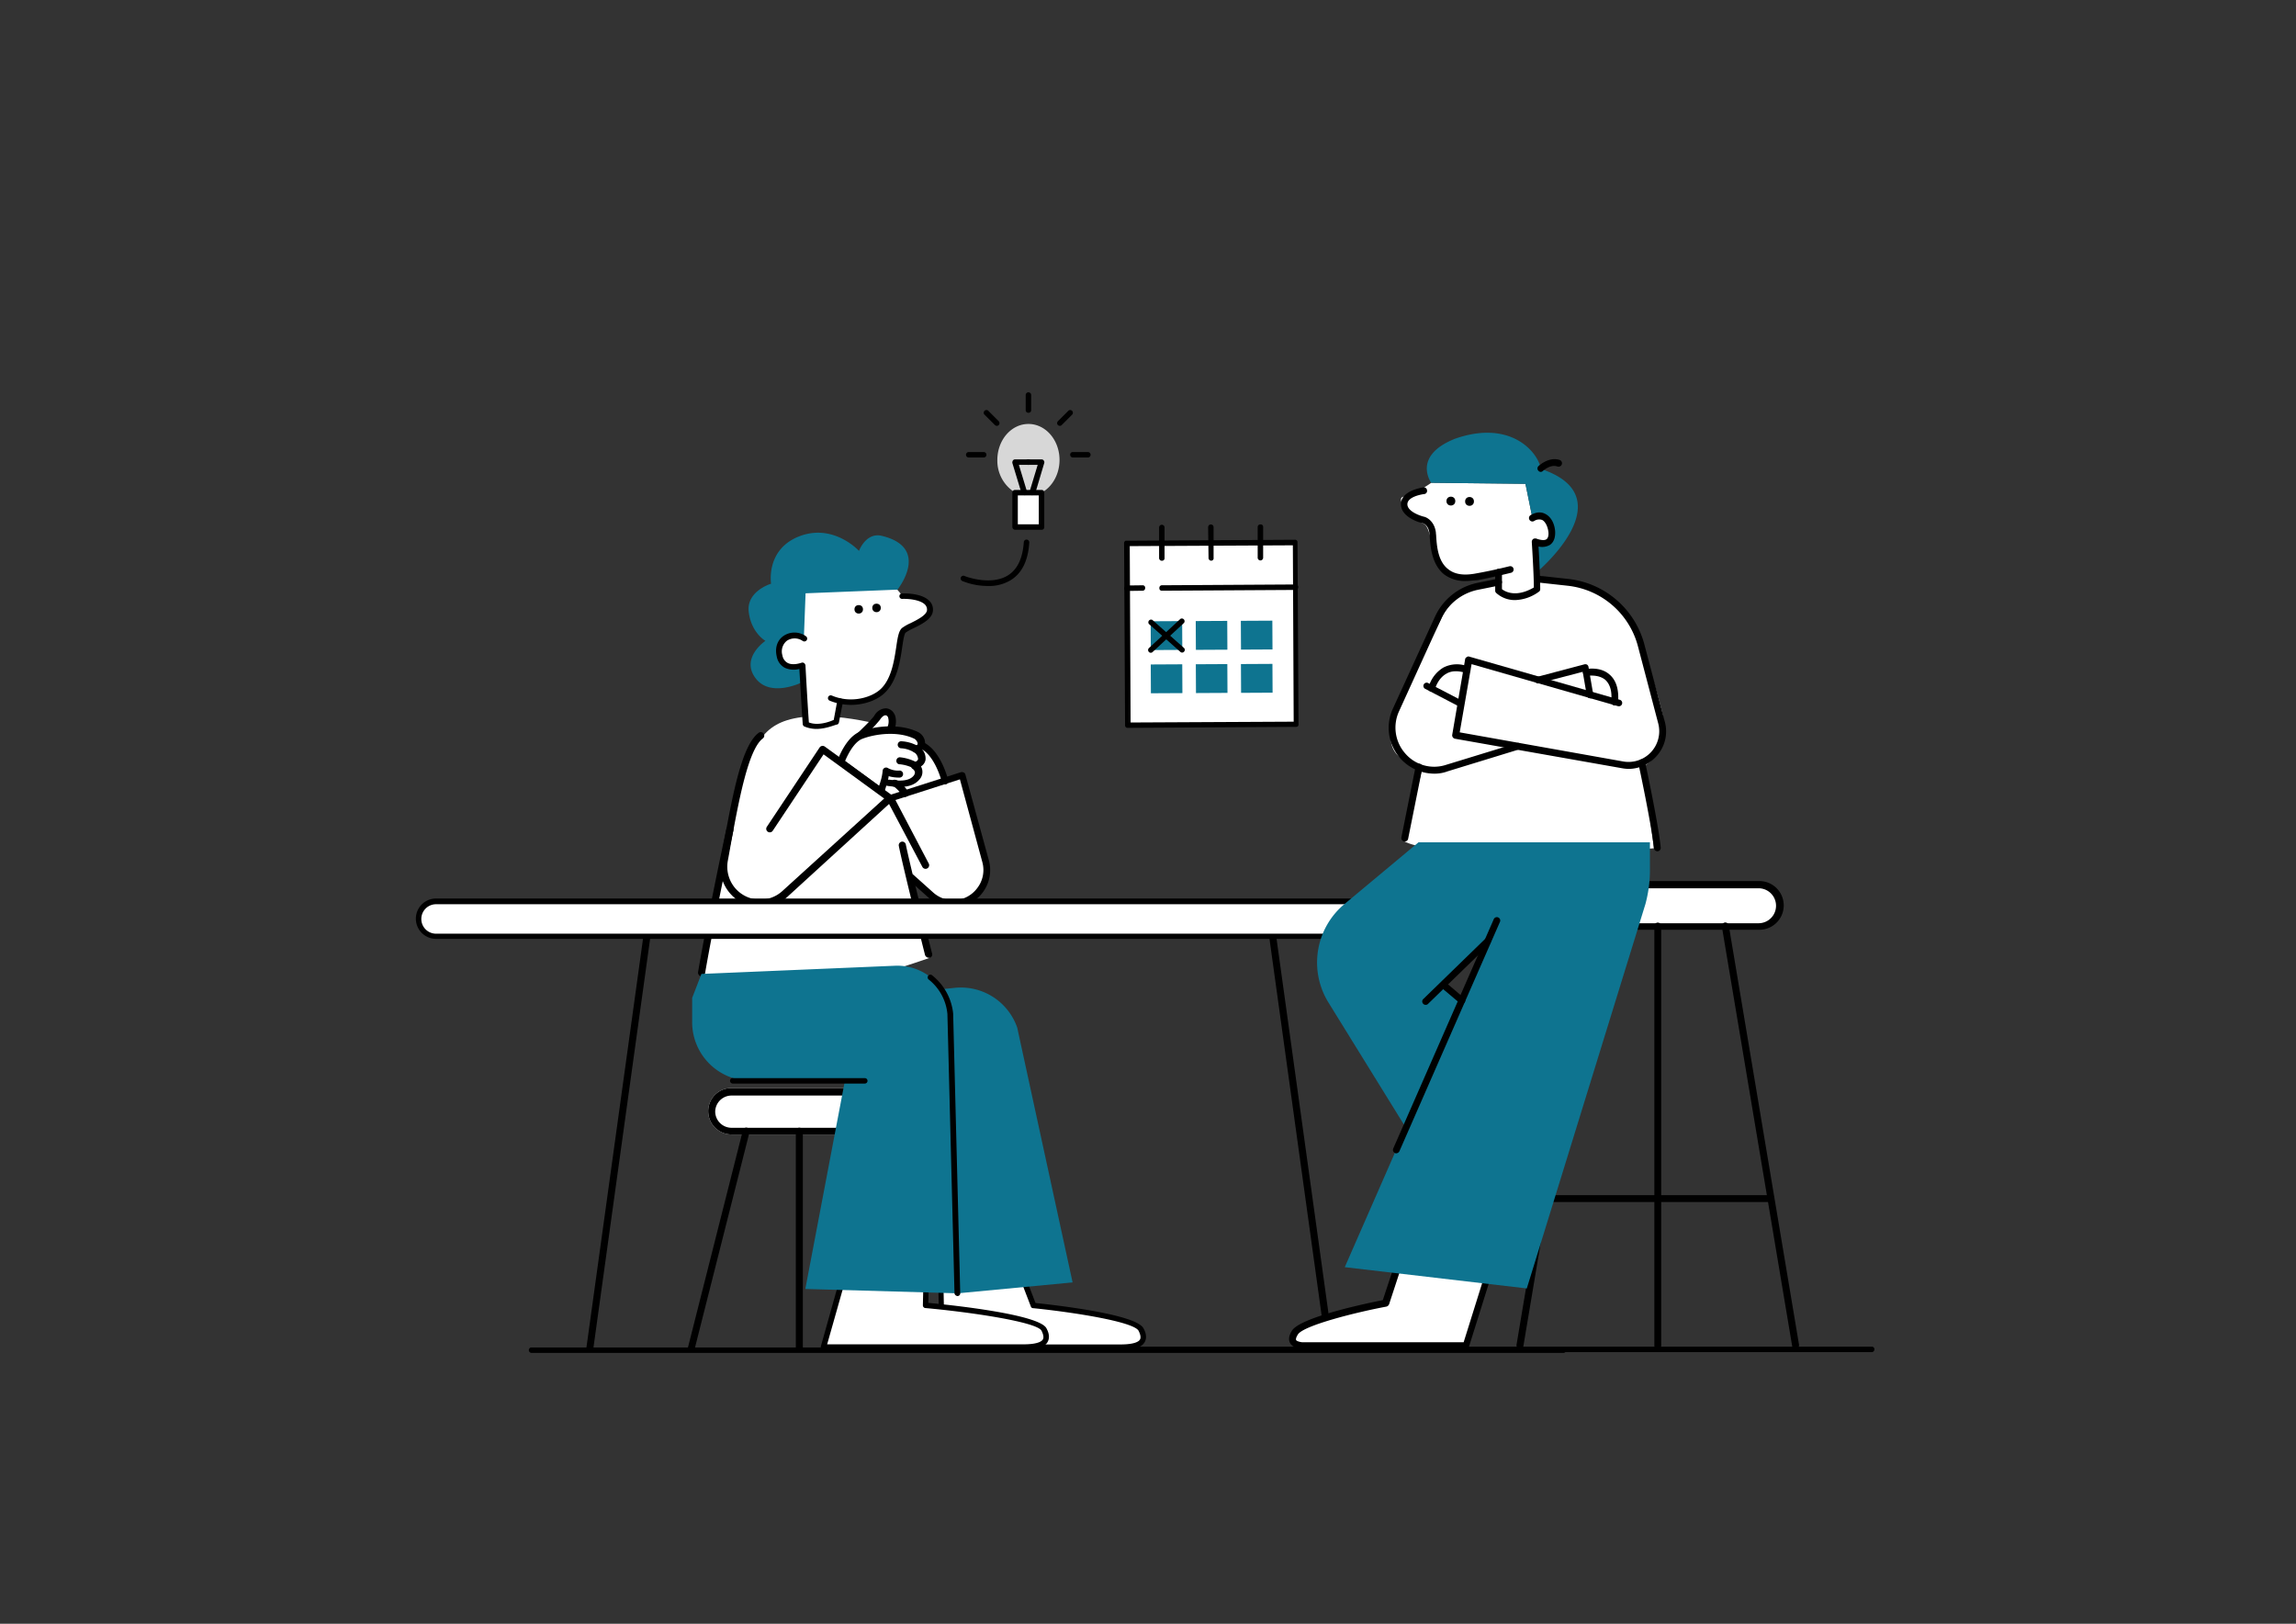 <svg xmlns="http://www.w3.org/2000/svg" viewBox="0 0 841.9 595.3"><rect x="0" y="0" width="841.9" height="595.3" fill="#333333" stroke="none"/><g id="Layer_22" data-name="Layer 22"><path d="M686.21,495.71H307.91a1,1,0,0,1,0-2h378.4a.94.94,0,0,1,1,1A1,1,0,0,1,686.21,495.71Z"/><path d="M256.77,362.88s9.73-65.26,15-76.61S278,264.92,294,262.92s36.49,4.91,36.49,4.91,9.13,3.73,11.82,8.91,7.07,14.66,6.88,19.42-2.68,26.41-8.94,26.08-7.19-1.41-7.19-1.41l7.84,30.32S281.56,372.85,256.77,362.88Z" fill="#fff"/><path d="M259.68,407.43a8.56,8.56,0,0,0,8.48,8.48h49.73a8.48,8.48,0,0,0,0-17H268.16A8.47,8.47,0,0,0,259.68,407.43Z" fill="#fff"/><path d="M259.68,407.43a8.56,8.56,0,0,0,8.48,8.48h49.73a8.48,8.48,0,0,0,0-17H268.16A8.47,8.47,0,0,0,259.68,407.43Zm2.57.13a6,6,0,0,1,5.91-5.91h49.73a5.91,5.91,0,1,1,0,11.82H268.16A6,6,0,0,1,262.25,407.56Z"/><path d="M332.66,495.69h.26a1.21,1.21,0,0,0,.9-1.54l-20.17-79.78a1.26,1.26,0,1,0-2.44.64l20.17,79.79A1.55,1.55,0,0,0,332.66,495.69Z"/><path d="M253.39,495.69a1.36,1.36,0,0,0,1.29-1L274.85,415a1.26,1.26,0,1,0-2.44-.64l-20.18,79.78a1.32,1.32,0,0,0,.9,1.54Z"/><path d="M293.09,495.69a1.22,1.22,0,0,0,1.29-1.28V414.62a1.29,1.29,0,0,0-2.57,0v79.79A1.21,1.21,0,0,0,293.09,495.69Z"/><path d="M212.28,332.65H491.6a1.29,1.29,0,0,0,0-2.57H212.28a1.22,1.22,0,0,0-1.29,1.29A1.28,1.28,0,0,0,212.28,332.65Z"/><path d="M487.61,495.69h.13a1.5,1.5,0,0,0,1.16-1.41L466.28,331.11a1.29,1.29,0,1,0-2.56.26l22.61,163.3A1.24,1.24,0,0,0,487.61,495.69Z"/><path d="M216.26,495.69a1.35,1.35,0,0,0,1.28-1.15l22.62-163.17a1.29,1.29,0,1,0-2.57-.26L215,494.28a1.22,1.22,0,0,0,1.16,1.41Z"/><path d="M314.68,270.21s5.52-5,6.93-7.07,3.73-3.08,5.14-.9a6.06,6.06,0,0,1-.38,5.53C325.21,269.05,317.76,271.75,314.68,270.21Z" fill="#fff"/><path d="M314.29,271.49a2,2,0,0,1-.77-1,1.29,1.29,0,0,1,.39-1.16c1.41-1.41,5.52-5.27,6.68-6.94a5.09,5.09,0,0,1,4.11-2.7h0a3.63,3.63,0,0,1,3.08,1.8c1.16,1.67.9,5.27-.38,7.07-1.16,1.41-6.3,3.47-10.28,3.47A7.84,7.84,0,0,1,314.29,271.49Zm10.41-9.25c-.64,0-1.42.65-2.06,1.67a50.36,50.36,0,0,1-5.27,5.53c3.09-.13,7.2-1.67,7.84-2.44a5.3,5.3,0,0,0,.39-4.11c-.39-.65-.77-.65-.9-.65Z"/><path d="M330.22,283.7a10.09,10.09,0,0,1-5.14-1.16,73,73,0,0,1-2.05,7.71l-14.65-10.79s2.7-8,7.45-9.76,13.62-3.09,20.17,0c2.19,1.28,3,4.11,0,5,1.8,1.28,3.86,4.62-.38,6,1.8,1.42,1.67,3.09.51,4.37-3.08,3.47-9.63,1.67-11.95,1.67" fill="#fff"/><path d="M322.26,291l-14.65-10.79a1.22,1.22,0,0,1-.51-1.41c.12-.26,2.95-8.48,8.22-10.54,5.65-2.18,14.65-3.08,21.33.13a4.67,4.67,0,0,1,2.57,4.37,2.68,2.68,0,0,1-1,2.05,5.22,5.22,0,0,1,1.16,3.73,3.54,3.54,0,0,1-1.68,2.44,4.07,4.07,0,0,1-.64,4.88c-2.82,3.34-8.09,2.7-11.18,2.32-.38,0-.64-.13-.89-.13-.39,1.41-.78,2.44-.78,2.57a1.11,1.11,0,0,1-.77.9H323A.92.92,0,0,1,322.26,291Zm.64-4.62a18.36,18.36,0,0,0,.77-4,1.35,1.35,0,0,1,.77-.9,1.27,1.27,0,0,1,1.16.12,7.85,7.85,0,0,0,4.37.9,1.29,1.29,0,0,1,0,2.57,13.55,13.55,0,0,1-4.12-.51,4.47,4.47,0,0,1-.25,1.28h.51c2.7.39,6.94.9,8.87-1.41a2,2,0,0,0,.51-1.28,1.85,1.85,0,0,0-.9-1.29,1.31,1.31,0,0,1-.51-1.28,1.46,1.46,0,0,1,.9-1c.77-.26,1.54-.64,1.67-1.29a3.34,3.34,0,0,0-1.54-2.57,1.21,1.21,0,0,1-.52-1.28,1.26,1.26,0,0,1,.9-1c.39-.13,1-.26,1-.77s-.39-1.28-1.16-1.8c-6.29-3.08-14.9-1.67-19.14,0-3,1.16-5.27,5.65-6.3,8.1l12.47,9.12c.12-.52.38-1,.51-1.67Z"/><path d="M336,276a1.36,1.36,0,0,0,1.16-.64,1.3,1.3,0,0,0-.51-1.8,13.56,13.56,0,0,0-6.3-1.8,1.29,1.29,0,0,0,0,2.57,10,10,0,0,1,4.88,1.54A2.27,2.27,0,0,0,336,276Z"/><path d="M335.62,282a1.37,1.37,0,0,0,1.16-.64,1.31,1.31,0,0,0-.52-1.8,16.89,16.89,0,0,0-6.29-1.93,1.29,1.29,0,0,0-1.29,1.29,1.22,1.22,0,0,0,1.29,1.28,14.17,14.17,0,0,1,5.14,1.54A.64.64,0,0,0,335.62,282Z"/><path d="M282.43,304l19.4-29.17,24.67,17.86L288,327.9a13.57,13.57,0,0,1-9,3.47h0a13.34,13.34,0,0,1-13.11-15.81c3.34-17.86,6.81-40.85,13.49-45.61" fill="#fff"/><path d="M278.83,332.65a14.91,14.91,0,0,0,9.89-3.85l38.55-35.21a1.46,1.46,0,0,0,.38-1,1.55,1.55,0,0,0-.51-1l-24.67-17.86a1.38,1.38,0,0,0-1-.26,1.32,1.32,0,0,0-.9.52l-19.4,29.16a1.3,1.3,0,1,0,2.19,1.41l18.63-28,22.22,16.19L286.8,326.74a12.08,12.08,0,0,1-17.35-1.28,12.13,12.13,0,0,1-2.57-9.9c.39-2.05.77-4.24,1.16-6.42,2.82-15.29,6.29-34.43,11.69-38.42a1.28,1.28,0,1,0-1.54-2.05c-6.17,4.49-9.51,22.61-12.72,40-.39,2.18-.77,4.36-1.16,6.42a14.92,14.92,0,0,0,14.52,17.6Z"/><path d="M339.35,317.36l-13-24.54,26.34-8.48L361.32,316A12.27,12.27,0,0,1,349.5,331.5h0a13.06,13.06,0,0,1-8.23-3.09L334,321.86" fill="#fff"/><path d="M349.5,332.65a13.65,13.65,0,0,0,13.1-17.22L354,284c-.13-.39-.25-.65-.64-.77a1.36,1.36,0,0,0-1-.13L326,291.54a1.16,1.16,0,0,0-.77.77,1.4,1.4,0,0,0,0,1l13,24.54a1.32,1.32,0,1,0,2.31-1.29l-12.2-23.25,23.64-7.58,8.22,30.32a10.85,10.85,0,0,1-1.93,9.63,11,11,0,0,1-8.73,4.37,11.17,11.17,0,0,1-7.33-2.82l-7.32-6.56a1.28,1.28,0,0,0-1.67,1.93l7.32,6.55A13.53,13.53,0,0,0,349.5,332.65Z"/><path d="M340.63,349.87s-8.35-33.41-9.64-40" fill="#fff"/><path d="M340.63,351.15h.26a1.23,1.23,0,0,0,.9-1.54c-.13-.38-8.35-33.4-9.64-40a1.31,1.31,0,0,0-2.57.52c1.29,6.68,9.25,38.67,9.64,40.08A1.56,1.56,0,0,0,340.63,351.15Z"/><path d="M346.67,286.27s-2.44-10.41-8.74-13.23" fill="#fff"/><path d="M346.54,287.55h.26a1.22,1.22,0,0,0,.9-1.54c-.13-.38-2.7-11.05-9.38-14a1.26,1.26,0,0,0-1,2.31c5.52,2.44,8,12.21,8,12.33A1.53,1.53,0,0,0,346.54,287.55Z"/><path d="M331.89,290.89s-2.57-3.59-3.85-3.72" fill="#fff"/><path d="M331.89,292.18a1.76,1.76,0,0,0,.77-.26,1.15,1.15,0,0,0,.26-1.8c-1-1.54-3.08-4.11-4.75-4.24a1.23,1.23,0,0,0-1.42,1.16,1.28,1.28,0,0,0,1.16,1.41,15.1,15.1,0,0,1,3,3.22A1.16,1.16,0,0,0,331.89,292.18Z"/><path d="M268,304.26s-7.45,32.25-11.18,52.16" fill="#fff"/><path d="M257.28,357.79a1.26,1.26,0,0,0,1.27-1.05c3.42-19.84,10.25-51.94,10.38-52.33a1.31,1.31,0,0,0-2.58-.47c-.12.38-7,32.61-10.38,52.45a1.41,1.41,0,0,0,1,1.53A.4.4,0,0,1,257.28,357.79Z"/><line x1="573.32" y1="495.03" x2="195.02" y2="495.03" fill="none"/><path d="M195,496h378.3a1,1,0,0,0,0-2H194.92a.94.94,0,0,0-1,1A1,1,0,0,0,195,496Z"/><path d="M498.79,343.21H159.89a6.38,6.38,0,0,1-6.4-6.4h0a6.38,6.38,0,0,1,6.4-6.4h338.9a6.38,6.38,0,0,1,6.4,6.4h0A6.44,6.44,0,0,1,498.79,343.21Z" fill="#fff"/><path d="M498.79,344.21H159.89a7.4,7.4,0,0,1,0-14.8h338.9a7.4,7.4,0,0,1,0,14.8Zm-338.9-12.7a5.4,5.4,0,1,0,0,10.8h338.9a5.4,5.4,0,0,0,0-10.8Z"/><path d="M375.2,468.86l3.7,9.7s36.7,3.7,39.5,8.8-1.7,6.5-7.5,6.5H345.4l-.5-26Z" fill="#fff"/><path d="M344.5,494l-.5-26a1.08,1.08,0,0,1,.3-.7.91.91,0,0,1,.7-.3l30.3,1a.87.87,0,0,1,.9.6l3.5,9.1c7.4.8,36.9,4.1,39.6,9.3,1.1,2,1.2,3.7.4,5.1-1.1,1.9-4,2.8-8.8,2.8H345.4C344.9,494.86,344.4,494.46,344.5,494Zm1.4-25.1.5,24h64.5c5.2,0,6.7-1.1,7.1-1.8s.2-1.8-.5-3.2c-1.8-3.4-24.7-6.9-38.7-8.3a.84.84,0,0,1-.8-.6l-3.5-9.1Zm33,9.7Z"/><path d="M339.6,468.86l-.2,9.7s40.7,3.7,43.4,8.8-1.7,6.5-7.5,6.5H302l7.3-26Z" fill="#fff"/><path d="M301.2,494.46a1,1,0,0,1-.2-.9l7.3-26a1,1,0,0,1,1-.7l30.3,1a1,1,0,0,1,1,1l-.2,8.8c8.6.8,40.6,4.2,43.3,9.3,1.1,2,1.2,3.7.4,5.1-1.1,1.9-4,2.8-8.8,2.8H302A.91.91,0,0,1,301.2,494.46Zm8.9-25.6-6.8,24h72c5.2,0,6.7-1.1,7.1-1.8s.2-1.8-.5-3.2c-1.7-3.2-25.9-6.8-42.6-8.3a1,1,0,0,1-.9-1l.2-8.7Z"/><path d="M335,363.76l15.1-1.6a21.88,21.88,0,0,1,22.9,14.6l20.3,93.4-42.1,4Z" fill="#0E7490"/><path d="M257.2,357.06l71-3a19.82,19.82,0,0,1,20.5,17.6l2.6,102.5-56-1.6,14.5-76.3H275.3a21.51,21.51,0,0,1-21.5-21.7v-8.7Z" fill="#0E7490"/><path d="M351.1,475.16h0a1,1,0,0,0,1-1.1l-2.6-102.5a20.46,20.46,0,0,0-7.6-13.9,1,1,0,1,0-1.3,1.5,18.28,18.28,0,0,1,6.8,12.6l2.6,102.5A1.27,1.27,0,0,0,351.1,475.16Z"/><path d="M268.7,397.26h48.4a1,1,0,0,0,0-2H268.7a.94.94,0,0,0-1,1A1,1,0,0,0,268.7,397.26Z"/><path d="M331,218.52s10.26-.42,10.26,5c0,3.63-7.26,5.7-9.64,7.47s-1.14,15.24-7.36,21.77c-3.11,3.21-9.54,5.39-15.86,4.15l-.52-.11-1.45,7.47s-6.33,3.21-11.1.93c-.41-5.08-1.34-21.56-1.34-21.56s-6.74,2.69-8.3-3.43,4.46-9.43,9-6.42l-1.76-17.11,36-.62Z" fill="#fff"/><path d="M294.76,234l.63-16.48,33.69-1.35s12.55-15.55-6.11-19.8c-5.6-1-8,5.6-8,5.6s-9.23-10.16-21.77-5.39S282.74,214,282.74,214s-9.13,2.7-8.19,10.37,6.11,10.58,6.11,10.58-9.22,6.22-3.62,13.68,17.41,1.35,17.41,1.35l-.31-6.12s-3.83,1.35-5.8,0a6.43,6.43,0,0,1-2.49-4.14,6.14,6.14,0,0,1,1.86-5.81C290.93,231.37,294.76,234,294.76,234Z" fill="#0E7490"/><path d="M312,258.43a20.91,20.91,0,0,1-7.78-1.55A1,1,0,0,1,305,255c7,3,14.93.83,18.35-2.8,3.63-3.83,4.56-10.26,5.29-15,.52-3.63.93-6,2.17-7a16.85,16.85,0,0,1,3.11-1.76c2.49-1.24,6-3,6-4.87a2.63,2.63,0,0,0-.83-2c-2-1.87-6.64-2.08-8.3-2a1,1,0,0,1-1-1,1,1,0,0,1,1-1c.32,0,6.85-.31,9.85,2.6a4.32,4.32,0,0,1,1.46,3.42c0,3.21-3.94,5.18-7.16,6.74a20.52,20.52,0,0,0-2.8,1.55c-.62.42-1,3.32-1.35,5.6-.72,5-1.86,11.82-5.91,16.07C322.24,256.46,317.26,258.43,312,258.43Z"/><circle cx="314.88" cy="223.39" r="1.56"/><circle cx="321.41" cy="222.87" r="1.56"/><path d="M299.33,267.24a11.51,11.51,0,0,1-4.46-.93,1.07,1.07,0,0,1-.52-.83c-.31-4.15-1-16.28-1.24-20.22a8,8,0,0,1-5.29-.41,5.79,5.79,0,0,1-3-4.15c-.72-3.11.11-5.91,2.49-7.57a7.2,7.2,0,0,1,8.19.11,1,1,0,1,1-1.14,1.76,5.18,5.18,0,0,0-5.81-.1,5,5,0,0,0-1.65,5.39,3.83,3.83,0,0,0,2,2.8c2.07,1,4.87-.11,5-.11a1,1,0,0,1,.93.11,1.38,1.38,0,0,1,.52.83c0,.2.83,15.34,1.25,20.94,3.42,1.35,7.77-.31,9.12-.93L307,257a1.06,1.06,0,1,1,2.07.42l-1.45,7.46a1.33,1.33,0,0,1-.52.73C306.69,265.48,303.16,267.24,299.33,267.24Z"/><path d="M606.46,311l-3.84-30.11s10.6-4.82,6.74-20.24-11.65-38.22-22.16-43.36-13-3.77-23.37-6.22l-1-12.3s10.79-.47,7.46-4-4.66-5.69-8.33-4.6l-2.61-12.8L524.81,177s-6.41,4.61-10.07,5.1,3.37,8.55,7.08,9.82,2.58,15,9.49,18.62,19.47-.72,19.47-.72l-1,4.85a20.55,20.55,0,0,0-21.26,12.18c-6.85,14.52-17.35,30.89-18.42,40.54-.72,6.57.76,10.94,11.46,14.14l-6.46,27S528.41,317,606.46,311Z" fill="#fff"/><path d="M644.83,339.62H570.91a7.7,7.7,0,0,1-7.66-7.67h0a7.69,7.69,0,0,1,7.66-7.67h73.92A7.7,7.7,0,0,1,652.5,332h0A7.7,7.7,0,0,1,644.83,339.62Z" fill="#fff"/><path d="M644.83,340.87H570.91a8.93,8.93,0,0,1,0-17.85h73.92a8.93,8.93,0,1,1,0,17.85Zm-73.92-15.21a6.41,6.41,0,1,0,0,12.82h73.92a6.41,6.41,0,0,0,0-12.82Z"/><path d="M557.34,494.49h-.25a1.31,1.31,0,0,1-1-1.51l25.77-153.74a1.28,1.28,0,0,1,2.52.5L558.6,493.48A1.23,1.23,0,0,1,557.34,494.49Z"/><path d="M658.41,494.49a1.23,1.23,0,0,1-1.26-1L631.38,339.74a1.28,1.28,0,0,1,2.52-.5L659.67,493a1.39,1.39,0,0,1-1,1.51Z"/><path d="M607.87,494.49a1.18,1.18,0,0,1-1.25-1.26V339.62a1.26,1.26,0,1,1,2.51,0V493.36A1.16,1.16,0,0,1,607.87,494.49Z"/><path d="M649.36,440.69h-83a1.26,1.26,0,0,1,0-2.52h83a1.26,1.26,0,0,1,0,2.52Z"/><path d="M547.53,461.55l-9.93,31.68H477.76s-6,.25-2.89-4.77,33.19-10.81,33.19-10.81l5.66-17Z" fill="#fff"/><path d="M477.64,494.49c-.76,0-3.4-.13-4.53-2-.75-1.26-.5-2.89.63-4.65,3.14-4.9,26.9-9.93,33.31-11.19l5.41-16.34a1.25,1.25,0,0,1,1.26-.88l33.81.75a1.56,1.56,0,0,1,1,.5,1.23,1.23,0,0,1,.12,1.14l-9.93,31.67a1.23,1.23,0,0,1-1.25.88H477.76A.12.12,0,0,1,477.64,494.49Zm37-32.43-5.28,16.09a1.46,1.46,0,0,1-1,.88c-11.44,2.14-30.29,6.91-32.43,10.18-.63,1-.88,1.76-.63,2.14s1.63.75,2.39.75h59l9.17-29.29Z"/><path d="M565.13,308.82h-45L493,331.44a27.89,27.89,0,0,0-5.9,36.08l39.34,63.61,34-44.75-31.68-25.27,20-18.85Z" fill="#0E7490"/><path d="M605,308.82H561.36L493.1,464.57l66.75,7.8,43.5-140.93A48.13,48.13,0,0,0,605,319.5Z" fill="#0E7490"/><path d="M512,422.84a.76.76,0,0,1-.51-.13,1.24,1.24,0,0,1-.62-1.63l36.83-84a1.24,1.24,0,1,1,2.26,1l-36.83,84A1.44,1.44,0,0,1,512,422.84Z"/><path d="M522.77,368.4a1.13,1.13,0,0,1-.88-.37,1.2,1.2,0,0,1,0-1.76l22.63-22a1.2,1.2,0,0,1,1.76,0,1.22,1.22,0,0,1,0,1.76l-22.63,22A1.15,1.15,0,0,1,522.77,368.4Z"/><path d="M536,368a1.35,1.35,0,0,1-.76-.26L528.42,362a1.25,1.25,0,0,1,1.64-1.88l6.79,5.78a1.22,1.22,0,0,1,.12,1.76A1.67,1.67,0,0,1,536,368Z"/><path d="M524.81,177l34.55.38,2.61,12.8s3.48-2,5.34.37a8.26,8.26,0,0,1,1.74,5.22c0,5.47-6.21,3-6.21,3l.62,11.06S596.4,182.34,565,171.9c-.87-5.84-10.81-18.27-31.44-11.06C517.6,167.18,524.81,177,524.81,177Z" fill="#0E7490"/><path d="M537.61,213a12.67,12.67,0,0,1-8-2.36c-4.6-3.61-5.09-10.19-5.34-13.67,0-.63-.13-1.12-.13-1.5-.37-3-2.23-3.6-2.36-3.6s-8.08-1.86-8.08-7,8-6.09,8.21-6.21a1.22,1.22,0,0,1,1.36,1.11,1.17,1.17,0,0,1-1.11,1.37s-6.1.75-6.1,3.73c0,2.61,4.6,4.23,6.22,4.6.12,0,3.6,1,4.23,5.72,0,.37.12,1,.12,1.61.25,3.36.62,9.07,4.47,11.93,2.37,1.87,5.72,2.36,10.2,1.49,7-1.24,12-2.61,12.18-2.61a1.22,1.22,0,0,1,.62,2.37s-5.35,1.36-12.31,2.73C540.22,212.79,538.85,213,537.61,213Z"/><circle cx="532.01" cy="183.71" r="1.62"/><circle cx="538.85" cy="183.83" r="1.62"/><path d="M555.63,220a10.13,10.13,0,0,1-7-2.61,1.13,1.13,0,0,1-.37-.87v-6.71a1.24,1.24,0,1,1,2.48,0V216c1.12.87,5.1,3.23,11.69-.62,0-5.22-.75-16.53-.75-16.65a1.33,1.33,0,0,1,.5-1.12,1.48,1.48,0,0,1,1.24-.13c.62.25,2.61.87,3.6.25.75-.5.87-1.74.75-2.73-.25-2-1.12-3.73-2.24-4.35a3.28,3.28,0,0,0-3,.37,1.26,1.26,0,0,1-1.37-2.11c2.49-1.49,4.35-1.12,5.47-.5,2,1,3.36,3.36,3.61,6.34.12,2.36-.5,4-1.87,5a5.76,5.76,0,0,1-4.22.62c.24,3.61.62,11.81.62,15.66a1.12,1.12,0,0,1-.62,1A15.51,15.51,0,0,1,555.63,220Z"/><path d="M565,173a1.14,1.14,0,0,1-.87-.38,1.2,1.2,0,0,1,0-1.74c.13-.12,3.85-3.6,7.83-2.23A1.26,1.26,0,1,1,571,171c-2.61-.87-5.34,1.74-5.34,1.74A1.1,1.1,0,0,1,565,173Z"/><path d="M597.14,281.9a15.89,15.89,0,0,1-2.36-.25l-61.27-10.82a1.28,1.28,0,0,1-1-1.49l4.72-27.59c0-.37.25-.62.63-.87a1,1,0,0,1,1-.12l55.06,15.78a1.22,1.22,0,0,1-.62,2.36L539.6,243.49l-4.35,25,60,10.69a11.26,11.26,0,0,0,12.8-13.92L600.62,237a30,30,0,0,0-25.73-22.25l-11.31-1.24a1.46,1.46,0,0,1-1.11-1.37,1.35,1.35,0,0,1,1.36-1.12l11.31,1.24A32.53,32.53,0,0,1,603,236.41l7.46,28.21a13.47,13.47,0,0,1-3.23,12.8A13.77,13.77,0,0,1,597.14,281.9Z"/><path d="M525.92,283.64a16.8,16.8,0,0,1-15.16-23.87l15.54-33.93a22,22,0,0,1,15-12.05l7.95-1.62a1.27,1.27,0,0,1,.5,2.49l-8,1.61a19.14,19.14,0,0,0-13.3,10.57L513,260.77a14.31,14.31,0,0,0,2.23,15.41,14,14,0,0,0,15,4.23l26.11-8a1.22,1.22,0,0,1,.62,2.36l-26.1,8A13.61,13.61,0,0,1,525.92,283.64Z"/><path d="M535.62,259.15A1.15,1.15,0,0,1,535,259l-12.43-6.47a1.19,1.19,0,1,1,1.12-2.11l12.43,6.46a1.14,1.14,0,0,1,.49,1.62A1,1,0,0,1,535.62,259.15Z"/><path d="M524.93,253.56h-.25a1.18,1.18,0,0,1-.87-1.49,12.07,12.07,0,0,1,5.47-7.34,10.89,10.89,0,0,1,9.07-.37,1.25,1.25,0,0,1,.75,1.62,1.16,1.16,0,0,1-1.62.74c-2.73-.87-5.22-.87-7.08.25-3.23,1.74-4.23,5.72-4.23,5.72A1.49,1.49,0,0,1,524.93,253.56Z"/><path d="M583.1,256a1.22,1.22,0,0,1-1.25-1l-1.49-8.7-16.15,4.23a1.23,1.23,0,0,1-.63-2.37l17.4-4.6a1.32,1.32,0,0,1,1,.13,1.27,1.27,0,0,1,.5.87l1.74,10.07a1.38,1.38,0,0,1-1,1.49C583.22,256,583.22,256,583.1,256Z"/><path d="M592.05,258.65h0a1.35,1.35,0,0,1-1.25-1.36c.38-3.73-.37-6.34-2.11-8-2.61-2.23-6.71-1.49-6.71-1.49a1.25,1.25,0,0,1-1.49-1,1.19,1.19,0,0,1,1-1.49c.25,0,5.35-1.12,8.83,2.11q3.54,3.17,3,10.07A1.31,1.31,0,0,1,592.05,258.65Z"/><path d="M515.11,308.49h-.25a1.28,1.28,0,0,1-1-1.49l5.22-26a1.26,1.26,0,1,1,2.48.49l-5.22,26A1.2,1.2,0,0,1,515.11,308.49Z"/><path d="M607.71,312.1a1.34,1.34,0,0,1-1.25-1.12c-.74-7.83-5.59-30.82-5.71-31.07a1.26,1.26,0,1,1,2.48-.5c.25,1,5,23.37,5.72,31.32a1.24,1.24,0,0,1-1.12,1.37Z"/><rect x="413.51" y="199.04" width="61.4" height="66.54" transform="translate(-1.2 2.31) rotate(-0.3)" fill="#fff"/><path d="M475.32,266.48h0l-61.78.37a.9.9,0,0,1-1-1l-.36-66.64a.87.87,0,0,1,.23-.71.65.65,0,0,1,.68-.25l61.68-.36a.89.89,0,0,1,1,1l.37,66.63a.86.86,0,0,1-.24.72A.82.82,0,0,1,475.32,266.48Zm-60.75-1.6,59.8-.3-.3-64.66-59.81.3Z"/><path d="M475.12,216.28h0l-49,.29a.89.89,0,0,1-1-1,.93.93,0,0,1,1-1l48.91-.29a.89.89,0,0,1,1,1A1,1,0,0,1,475.12,216.28Z"/><path d="M419,216.57h0l-5.74.08a.89.89,0,0,1-1-1c.05-.6.41-1,1-1l5.64-.07a.89.89,0,0,1,1,1A.92.92,0,0,1,419,216.57Z"/><path d="M426.1,205.58h0a1,1,0,0,1-1.08-1l0-11.19a1,1,0,1,1,2,0l0,11.19A.91.91,0,0,1,426.1,205.58Z"/><path d="M444.22,205.56h0a1,1,0,0,1-1.07-1L443,193.28a1,1,0,0,1,2,0l0,11.19A.91.91,0,0,1,444.22,205.56Z"/><path d="M462.24,205.46h0a1,1,0,0,1-1.07-1l0-11.19a.94.94,0,0,1,1-1,.89.89,0,0,1,1,1l0,11.19A1,1,0,0,1,462.24,205.46Z"/><rect x="421.95" y="227.75" width="11.55" height="10.56" transform="translate(-1.21 2.23) rotate(-0.3)" fill="#0E7490"/><rect x="438.48" y="227.67" width="11.55" height="10.56" transform="translate(-1.21 2.32) rotate(-0.3)" fill="#0E7490"/><rect x="455.02" y="227.59" width="11.55" height="10.56" transform="translate(-1.21 2.4) rotate(-0.3)" fill="#0E7490"/><rect x="421.98" y="243.59" width="11.55" height="10.56" transform="translate(-1.29 2.23) rotate(-0.3)" fill="#0E7490"/><rect x="438.51" y="243.51" width="11.55" height="10.56" transform="translate(-1.29 2.32) rotate(-0.3)" fill="#0E7490"/><rect x="455.05" y="243.43" width="11.55" height="10.56" transform="translate(-1.29 2.41) rotate(-0.3)" fill="#0E7490"/><path d="M433.54,239.24a.9.9,0,0,1-.71-.24l-11.55-10.24a1,1,0,0,1,1.26-1.49l11.55,10.24a.94.94,0,0,1,.11,1.37A.88.88,0,0,1,433.54,239.24Z"/><path d="M422.05,239.3a.92.92,0,0,1-.82-.33,1,1,0,0,1,.09-1.4l11.5-10.66a1,1,0,0,1,1.31,1.48l-11.5,10.66A.76.76,0,0,1,422.05,239.3Z"/></g><g id="Layer_26" data-name="Layer 26"><path d="M362.31,214.83a15.14,15.14,0,0,0,8.4-2.2c4-2.5,6.3-7.1,6.7-13.7a1,1,0,1,0-2-.2c-.4,5.9-2.3,10-5.8,12.2-6.4,4-15.9.3-16,.2a1,1,0,0,0-.7,1.9A24.89,24.89,0,0,0,362.31,214.83Z"/><path d="M365.71,168.63c0-7.3,5.1-13.2,11.4-13.2s11.4,5.9,11.4,13.2c0,5.3-2.7,9.9-6.6,12h-9.6A13.63,13.63,0,0,1,365.71,168.63Z" fill="#d7d7d7"/><polygon points="381.91 180.53 381.91 193.23 372.21 193.23 372.21 180.53 372.31 180.53 381.91 180.53" fill="#fff"/><path d="M371.21,193.23v-12.6a.94.94,0,0,1,1-1h9.7a.94.94,0,0,1,1,1v12.6a.94.94,0,0,1-1,1h-9.7A1.08,1.08,0,0,1,371.21,193.23Zm9.7-11.6h-7.7v10.6h7.7Z"/><path d="M378.61,181.53a1.2,1.2,0,0,0,1-.7l3.3-11.1a1,1,0,0,0-.2-.9.91.91,0,0,0-.8-.4H377a1,1,0,0,0,0,2h3.5l-3,9.9a.89.89,0,0,0,.7,1.2Z"/><path d="M375.61,181.53h.3a1.09,1.09,0,0,0,.7-1.2l-3-9.9h3.5a1,1,0,0,0,0-2h-4.9a.91.91,0,0,0-.8.4,1.49,1.49,0,0,0-.2.9l3.4,11.2A1.1,1.1,0,0,0,375.61,181.53Z"/><path d="M377.11,151.33a.94.94,0,0,0,1-1v-5.5a1,1,0,0,0-2,0v5.5A.94.94,0,0,0,377.11,151.33Z"/><path d="M365.51,156.13a.91.91,0,0,0,.7-.3,1,1,0,0,0,0-1.4l-3.9-3.9a1,1,0,0,0-1.4,1.4l3.9,3.9A1.08,1.08,0,0,0,365.51,156.13Z"/><path d="M355.21,167.73h5.5a1,1,0,0,0,0-2h-5.5a1,1,0,0,0,0,2Z"/><path d="M393.41,167.73h5.5a1,1,0,0,0,0-2h-5.5a.94.94,0,0,0-1,1A1,1,0,0,0,393.41,167.73Z"/><path d="M388.61,156.13a.91.91,0,0,0,.7-.3l3.9-3.9a1,1,0,0,0-1.4-1.4l-3.9,3.9a1,1,0,0,0,0,1.4A1.08,1.08,0,0,0,388.61,156.13Z"/></g></svg>